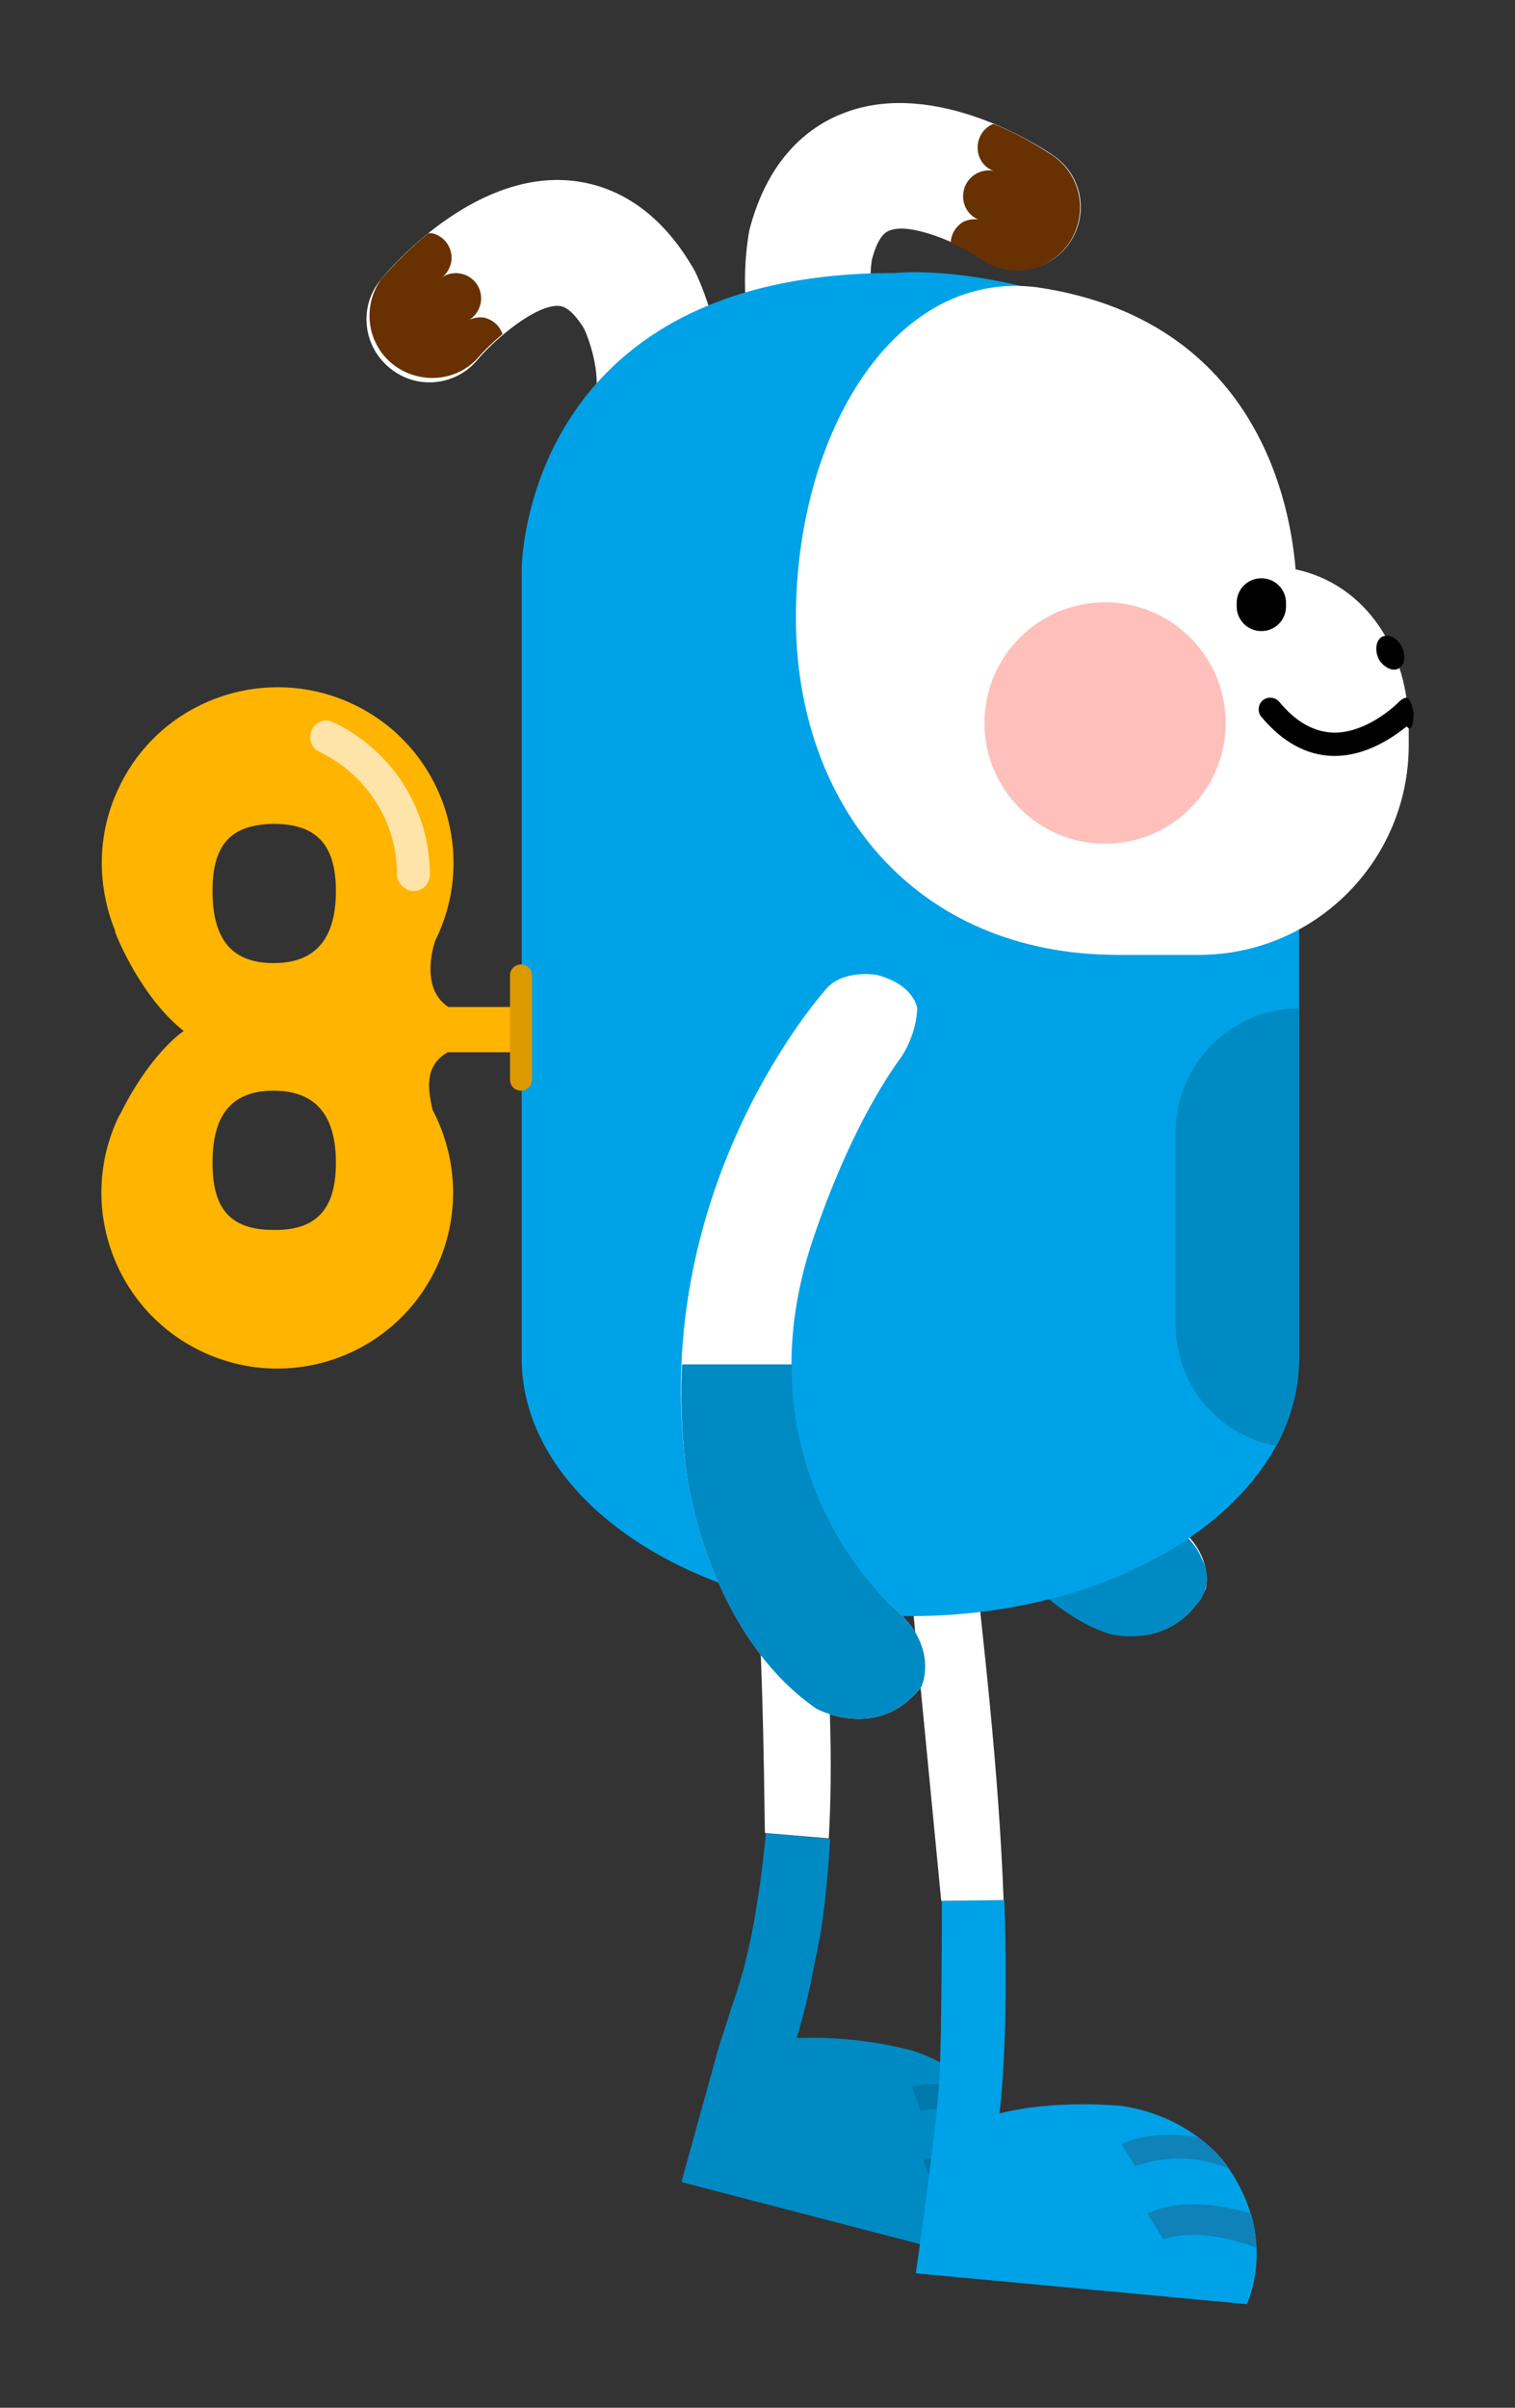 <?xml version="1.0" encoding="utf-8"?>
<!-- Generator: Adobe Illustrator 22.0.1, SVG Export Plug-In . SVG Version: 6.00 Build 0)  -->
<svg version="1.1" id="레이어_1" xmlns="http://www.w3.org/2000/svg" xmlns:xlink="http://www.w3.org/1999/xlink" x="0px"
	 y="0px" viewBox="0 0 221 351" style="enable-background:new 0 0 221 351;" xml:space="preserve">
<rect x="0" y="0" width="221" height="351" fill="#333333" stroke="none"/>
<style type="text/css">
	.st0{fill:#008AC4;}
	.st1{fill:#0078AB;}
	.st2{fill:#FFFFFF;}
	.st3{fill:#00A2E7;}
	.st4{fill:#0F82B9;}
	.st5{fill:#673101;}
	.st6{fill:#FFB400;}
	.st7{fill:#DD9900;}
	.st8{fill:#FFE4A9;}
	.st9{fill:#FFC0BB;}
</style>
<title>자산 28</title>
<g>
	<path class="st0" d="M146.4,309.4c0,0-3.7-7.4-13.4-10.5c-5.5-1.4-11.1-2-16.8-1.8c1-3.2,1.8-6.5,2.4-9.8c0.2-0.8,0.3-1.6,0.5-2.4
		s0.3-1.7,0.5-2.5c1-5.5,1.5-14.3,1.5-14.3l0,0l-9.4-0.9c0,0.9-0.2,2-0.3,3.1c-0.4,3.9-1.2,8.8-1.7,11.4c-0.4,1.9-0.8,3.8-1.3,5.6
		c-0.4,1.4-0.8,2.8-1.3,4.2s-0.8,2.5-1.2,3.7c-0.6,1.8-1.1,3.4-1.1,3.4l-5.4,19.5l46.9,12.2C146.3,330.3,152.8,321.7,146.4,309.4z"
		/>
	<g>
		<path class="st1" d="M133,304.2l1.3,3.5c4.5-0.8,9.2,0.3,12.8,3.1c-0.2-0.5-0.4-1-0.7-1.5c-0.9-1.5-1.9-2.9-3.2-4.2
			C137.4,303.1,133.5,304,133,304.2z"/>
		<path class="st1" d="M149.1,317.8c-8.6-4.8-13.8-3.2-14.4-2.9l1.5,4.1c0.1,0,4.7-1.3,12.8,3.9
			C149.2,321.2,149.3,319.5,149.1,317.8z"/>
	</g>
	<path class="st2" d="M120.9,268c0.8-14.1-0.2-28.8-1.6-43.7c-0.9-8.6-10.2-7.2-9.3,1.4c1.5,15.1,1.5,42.4,1.6,41.5L120.9,268z"/>
</g>
<g>
	<path class="st3" d="M178.6,315.2c0,0-4.8-6.7-15-8.2c0,0-9.6-1-17.8,1.1c1.5-13.2,0.7-31.1,0.7-31.1l0,0l-9.1,0.1
		c0,0,0,20.5-0.4,26.7c-0.5,7.4-3.4,27.6-3.4,27.6l48.3,4.5C181.8,335.9,186.8,326.3,178.6,315.2z"/>
	<path class="st2" d="M137.3,277.1l9.1-0.1c-0.7-18.8-2.9-37.5-4.9-55.5c-1-8.5-10.3-5.6-9.3,2.9L137.3,277.1z"/>
	<g>
		<path class="st4" d="M163.6,312.6l2,3.2c4.4-1.6,9.2-1.5,13.5,0.3c-0.2-0.3-0.4-0.6-0.6-0.9c-1-1.3-2.3-2.5-3.6-3.5l-0.1-0.1
			C168,310.4,164.1,312.3,163.6,312.6z"/>
		<path class="st4" d="M167.4,322.7l2.3,3.8c0,0,4.6-2.2,13.6,1.2c-0.1-1.7-0.3-3.4-0.8-5C172.9,319.8,167.9,322.4,167.4,322.7z"/>
	</g>
</g>
<g>
	<path class="st2" d="M94,69.2l-0.3-0.1c-4.9-1.1-8-6-6.9-10.9c0,0,0,0,0,0c0.9-3.9-0.9-8.8-1.6-10.3c-0.8-1.3-2.2-3.2-3.6-3.3
		c-3.2-0.3-9.1,4.5-11.9,7.8c-3.2,3.9-9,4.5-12.9,1.2c-3.9-3.2-4.5-9-1.2-12.9c1.3-1.6,13.2-15.5,27.3-14.4
		c5.1,0.4,12.4,2.9,18.1,12.6l0.3,0.5c0.6,1.2,5.7,11.7,3.2,22.7C103.4,67,98.8,70.1,94,69.2z"/>
	<path class="st5" d="M70.6,46.3c-0.7-0.1-1.4,0-2.1,0.3c1.7-1.1,2.2-3.4,1.1-5.1c-1.1-1.7-3.4-2.2-5.1-1.1c0.7-0.5,1.1-1.3,1.3-2.1
		c0.4-2-0.9-3.9-2.8-4.3c-0.2,0-0.3,0-0.5,0c-2.5,2-4.8,4.3-6.9,6.7c-2.9,4.1-2,9.8,2.1,12.7c3.7,2.6,8.8,2.2,11.9-1.1
		c1.1-1.3,2.4-2.5,3.7-3.6C72.9,47.5,71.9,46.6,70.6,46.3z"/>
</g>
<g>
	<path class="st2" d="M124.5,60.9c0.1,0,0.2-0.1,0.3-0.2c4.4-2.4,6.1-8,3.7-12.5c-1.9-3.5-1.6-8.8-1.3-10.4c0.4-1.5,1.2-3.8,2.6-4.2
		c3-1.2,10,1.8,13.6,4.2c4.2,2.8,9.9,1.7,12.7-2.5c2.8-4.2,1.7-9.8-2.4-12.6c-1.7-1.2-17.1-11.3-30.4-6.3c-4.9,1.8-11.2,6.3-14,17.2
		l-0.1,0.6c-0.2,1.3-2.2,12.9,3.2,22.9C114.7,61.4,120,63.1,124.5,60.9z"/>
	<path class="st5" d="M140.6,32.3c0.7-0.3,1.4-0.4,2.1-0.3c-1.9-0.8-2.7-3-1.9-4.9c0.7-1.6,2.4-2.5,4.1-2.2
		c-0.8-0.3-1.5-0.9-1.9-1.7c-0.9-1.8-0.2-4.1,1.6-5c0,0,0,0,0,0c0.1-0.1,0.2-0.1,0.4-0.1c3,1.2,5.9,2.8,8.6,4.6
		c4.2,2.9,5.2,8.6,2.3,12.8c-2.9,4.1-8.5,5.2-12.6,2.4c-1.5-1-3-1.8-4.6-2.5C138.7,34.1,139.5,32.9,140.6,32.3z"/>
</g>
<g>
	<path class="st2" d="M140.9,135.2c0,0-19.9,34.5-4.5,74.7c0,0,7.8,20.9,25.2,28.1c0,0,9.8,2.9,14.3-6.4c0,0,1.1-4.2-3.1-8.2
		c-1.3-1.1-2.7-2-4.2-2.8c0,0-24.4-13.9-22.1-46.6c0,0,1.2-18.1,7.4-31.9c0.9-2.3,1.1-4.8,0.7-7.2c0,0-1.1-3.3-6.9-3.5
		C147.6,131.6,142.6,131.9,140.9,135.2z"/>
	<path class="st0" d="M147.4,189.8c0,0-8,2.3-15.6,3.7c0,0,1.9,11,3.9,14.8c0,0,4,11.2,9.8,17.3c0,0,7.8,10,16.4,12.6
		c0,0,7.6,2.1,12.4-4c1.9-1.8,2.3-4.7,1-7c0,0-1.1-3.4-6.1-6.1c0,0-6.4-3.8-10-8.2c0,0-6.7-7.3-9.8-16
		C149.5,196.9,147.7,191,147.4,189.8z"/>
</g>
<g>
	<path class="st3" d="M130.6,39.8c0,0,14.7-1.8,37.8,8.6l21.1,87.2v62.4c0,20.8-25.4,37.6-56.7,37.6s-56.7-16.8-56.7-37.6V83
		C76.1,83,76.1,39.7,130.6,39.8z"/>
	<path class="st0" d="M171.5,193.1V165c0-9.9,8.1-18,18-18v51.1c0,4.4-1.2,8.8-3.3,12.7C177.6,209.2,171.5,201.8,171.5,193.1z"/>
</g>
<g>
	<path class="st6" d="M76,150.1v-3.3H65.4c-4.4-2.9-1.9-9.7-1.9-9.7l0,0c6.3-12.7,1-28.1-11.7-34.3s-28.1-1-34.3,11.7
		c-3.3,6.6-3.5,14.3-0.7,21.2l0,0c0,0,0,0.1,0,0.1v0.1c0.3,0.8,3.8,9.5,10,14.4c0,0-4.4,2.8-8.8,11.2c-0.1,0.2-0.2,0.4-0.3,0.6
		s-0.2,0.4-0.4,0.7l0,0c-6.1,12.8-0.7,28.1,12.1,34.2c12.8,6.1,28.1,0.7,34.2-12.1c3.5-7.3,3.3-15.9-0.5-23.1
		c-0.5-2.4-1.5-6.3,2.2-8.4H76V150.1L76,150.1z M39.9,120.1c6.5,0,9.1,3.3,9.1,9.8s-2.6,10.5-9.1,10.5s-8.9-4-8.9-10.5
		S33.4,120.2,39.9,120.1L39.9,120.1z M39.9,179.3c-6.5,0-8.9-3.3-8.9-9.8s2.4-10.5,8.9-10.5s9.1,4,9.1,10.5S46.4,179.4,39.9,179.3
		L39.9,179.3z"/>
	<path class="st7" d="M77.6,157.4c0,0.9-0.7,1.6-1.6,1.6l0,0c-0.9,0-1.6-0.7-1.6-1.6c0,0,0,0,0,0v-15.2c0-0.9,0.7-1.6,1.6-1.6
		c0,0,0,0,0,0l0,0c0.9,0,1.6,0.7,1.6,1.6L77.6,157.4z"/>
	<path class="st8" d="M60.4,129.9L60.4,129.9c1.3,0,2.3-1.1,2.3-2.4c0-9.6-5.6-18.3-14.3-22.3c-1.2-0.5-2.6,0.2-3,1.4
		c-0.4,1.2,0.1,2.5,1.2,3l0,0c6.9,3.3,11.4,10.3,11.3,18C58,128.8,59.1,129.9,60.4,129.9C60.4,129.9,60.4,129.9,60.4,129.9z"/>
</g>
<g>
	<path class="st2" d="M120.5,144.2c0,0-26.8,29.5-20.1,72.1c0,0,3.2,22,18.7,32.8c0,0,9,4.9,15.3-3.2c0,0,1.9-3.9-1.3-8.6
		c-1-1.3-2.2-2.6-3.5-3.6c0,0-20.9-18.6-11.9-50.2c0,0,5-17.4,13.9-29.6c1.3-2.1,2.1-4.5,2.2-6.9c0,0-0.4-3.5-6-4.9
		C127.8,142.1,122.9,141.3,120.5,144.2z"/>
	<path class="st0" d="M119.1,249.1c0,0,9,4.9,15.3-3.2c0,0,1.9-3.9-1.3-8.6c-1-1.3-2.2-2.6-3.5-3.6c-9.1-9.3-14.2-21.8-14.1-34.8
		h-16c-0.3,5.8,0,11.7,0.9,17.4C100.4,216.3,103.6,238.4,119.1,249.1z"/>
</g>
<g>
	<path class="st2" d="M151.4,41.9C185.8,47,188.5,77.7,189,83c10.3,2.2,16.5,11.9,16.5,23.2v2.4c0,16.9-13.7,30.6-30.6,30.6h-11.8
		c-29.8,0-47-22-47-49.1S130.6,39.1,151.4,41.9z"/>
	<g>
		<path class="st9" d="M178.8,105.4c0,9.7-7.9,17.6-17.6,17.6s-17.6-7.9-17.6-17.6s7.9-17.6,17.6-17.6c0,0,0,0,0,0
			C170.9,87.8,178.8,95.7,178.8,105.4z"/>
		<g>
			<path d="M204.6,94.5c0.4,1.2,0.4,2.2-0.5,2.9s-2.6-0.3-3.1-1.6s-0.2-2.9,1-3.1S204.2,93.6,204.6,94.5z"/>
			<path d="M184,84.3L184,84.3c2,0,3.6,1.6,3.6,3.6v0.5c0,2-1.6,3.6-3.6,3.6h0c-2,0-3.6-1.6-3.6-3.6v-0.5
				C180.4,85.9,182,84.3,184,84.3z"/>
			<path d="M194.7,110.2c4.6,0,8.5-2.7,10.5-4.3c0.8,1,1-0.9,1-1.9c-0.1-0.7-0.3-1.5-0.7-2.1c-0.1-0.1-0.2-0.2-0.4-0.2
				c-0.4,0.1-0.7,0.3-0.9,0.5c0,0-4.5,4.7-9.7,4.6c-2.9-0.1-5.5-1.6-7.9-4.5c-0.6-0.7-1.7-0.8-2.4-0.2s-0.8,1.7-0.2,2.4l0,0
				c3.1,3.7,6.6,5.6,10.4,5.7L194.7,110.2z"/>
		</g>
	</g>
</g>
</svg>
